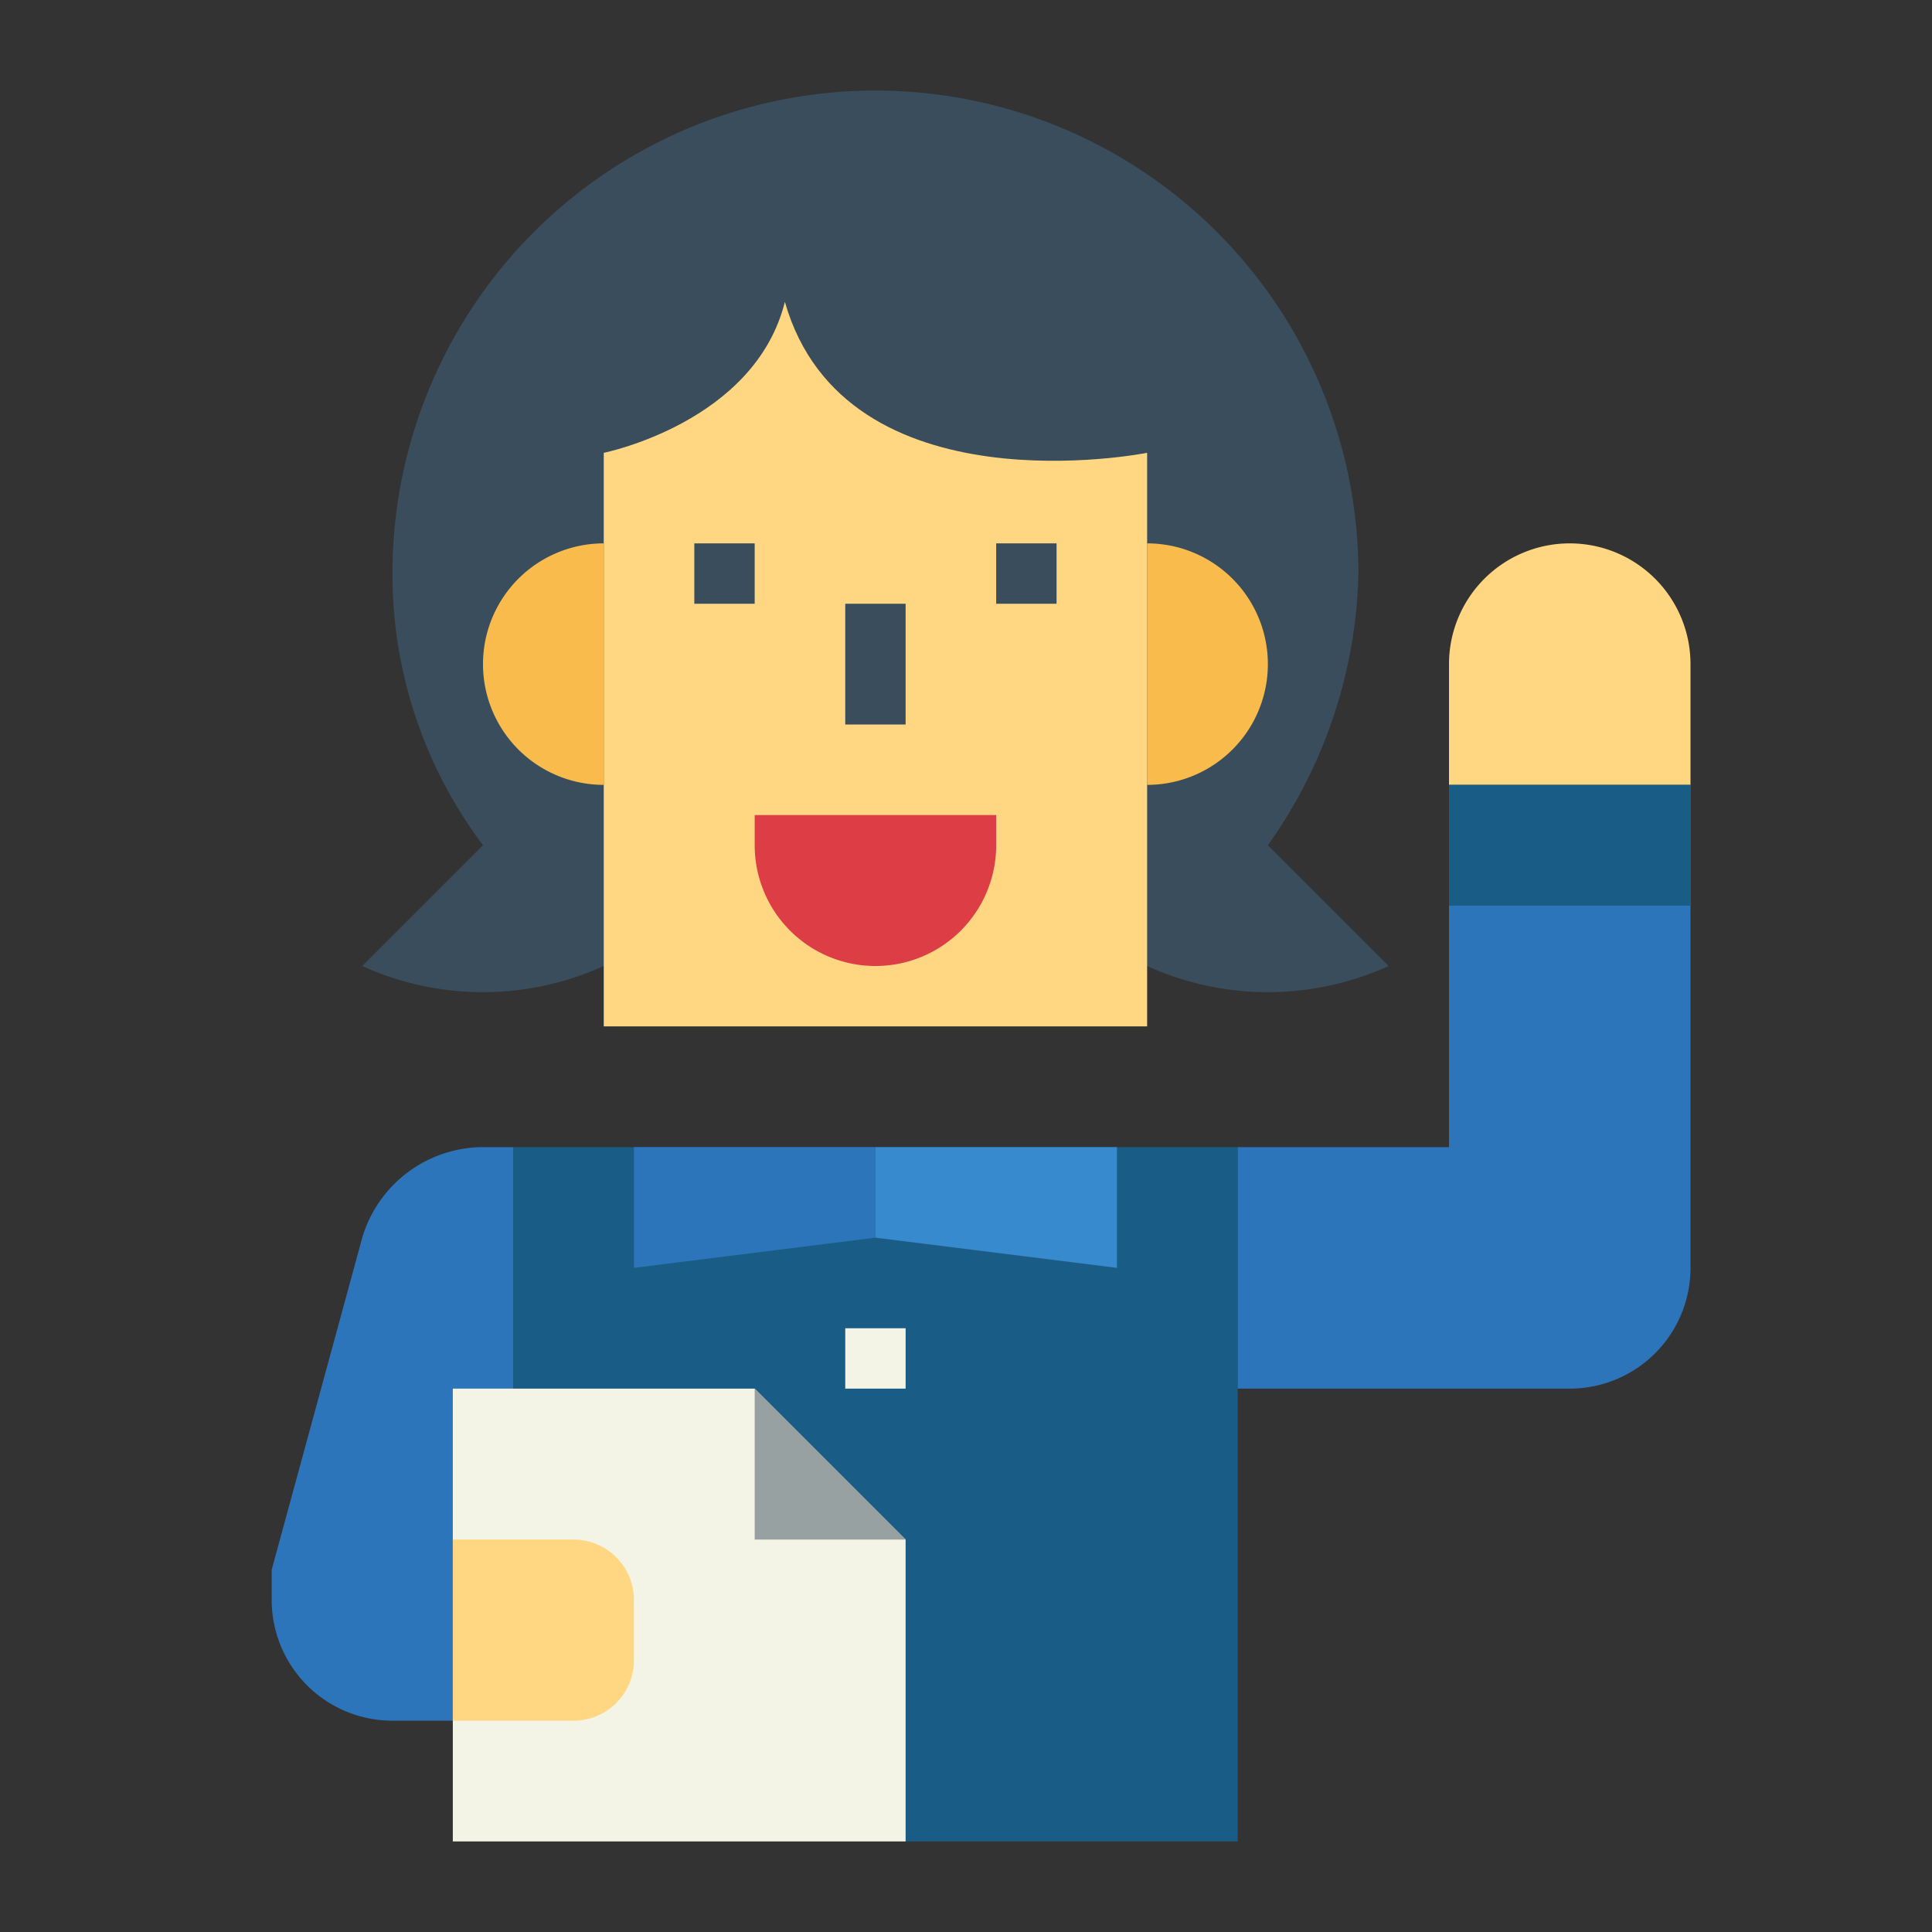 <svg height="512" viewBox="0 0 64 64" width="512" xmlns="http://www.w3.org/2000/svg"><rect x="0" y="0" width="64" height="64" fill="#333333" stroke="none"/><g id="flat"><path d="m20 32a9.659 9.659 0 0 1 -8 0l4-4a14.935 14.935 0 0 1 -3-9 16 16 0 0 1 32 0 16.12 16.12 0 0 1 -3 9l4 4a9.659 9.659 0 0 1 -8 0z" fill="#394d5c"/><path d="m17 38v8h8l5 5v10h11v-23z" fill="#195c85"/><path d="m17 38h-1a4.188 4.188 0 0 0 -4 3l-3 11v1a4 4 0 0 0 4 4h4z" fill="#2d75bb"/><path d="m26 10c-1 4-6 5-6 5v19h18v-19s-10 2-12-5z" fill="#ffd782"/><path d="m23 18h2v2h-2z" fill="#394d5c"/><path d="m33 18h2v2h-2z" fill="#394d5c"/><path d="m20 26a4 4 0 0 1 0-8z" fill="#f9bb4b"/><path d="m38 18a4 4 0 0 1 0 8z" fill="#f9bb4b"/><path d="m28 20h2v4h-2z" fill="#394d5c"/><path d="m29 32a4 4 0 0 1 -4-4v-1h8v1a4 4 0 0 1 -4 4z" fill="#dd3e46"/><path d="m29 41-8 1v-4h8z" fill="#2d75bb"/><path d="m29 41 8 1v-4h-8z" fill="#388ace"/><path d="m48 26v12h-7v8h11a4 4 0 0 0 4-4v-16z" fill="#2d75bb"/><path d="m52 18a4 4 0 0 1 4 4v4a0 0 0 0 1 0 0h-8a0 0 0 0 1 0 0v-4a4 4 0 0 1 4-4z" fill="#ffd782"/><path d="m48 26h8v4h-8z" fill="#195c85"/><path d="m28 44h2v2h-2z" fill="#f4f4e6"/><path d="m30 61h-15v-15h10l5 5z" fill="#f4f4e6"/><path d="m15 51h4a2 2 0 0 1 2 2v2a2 2 0 0 1 -2 2h-4a0 0 0 0 1 0 0v-6a0 0 0 0 1 0 0z" fill="#ffd782"/><path d="m30 51h-5v-5z" fill="#98a1a1"/></g></svg>